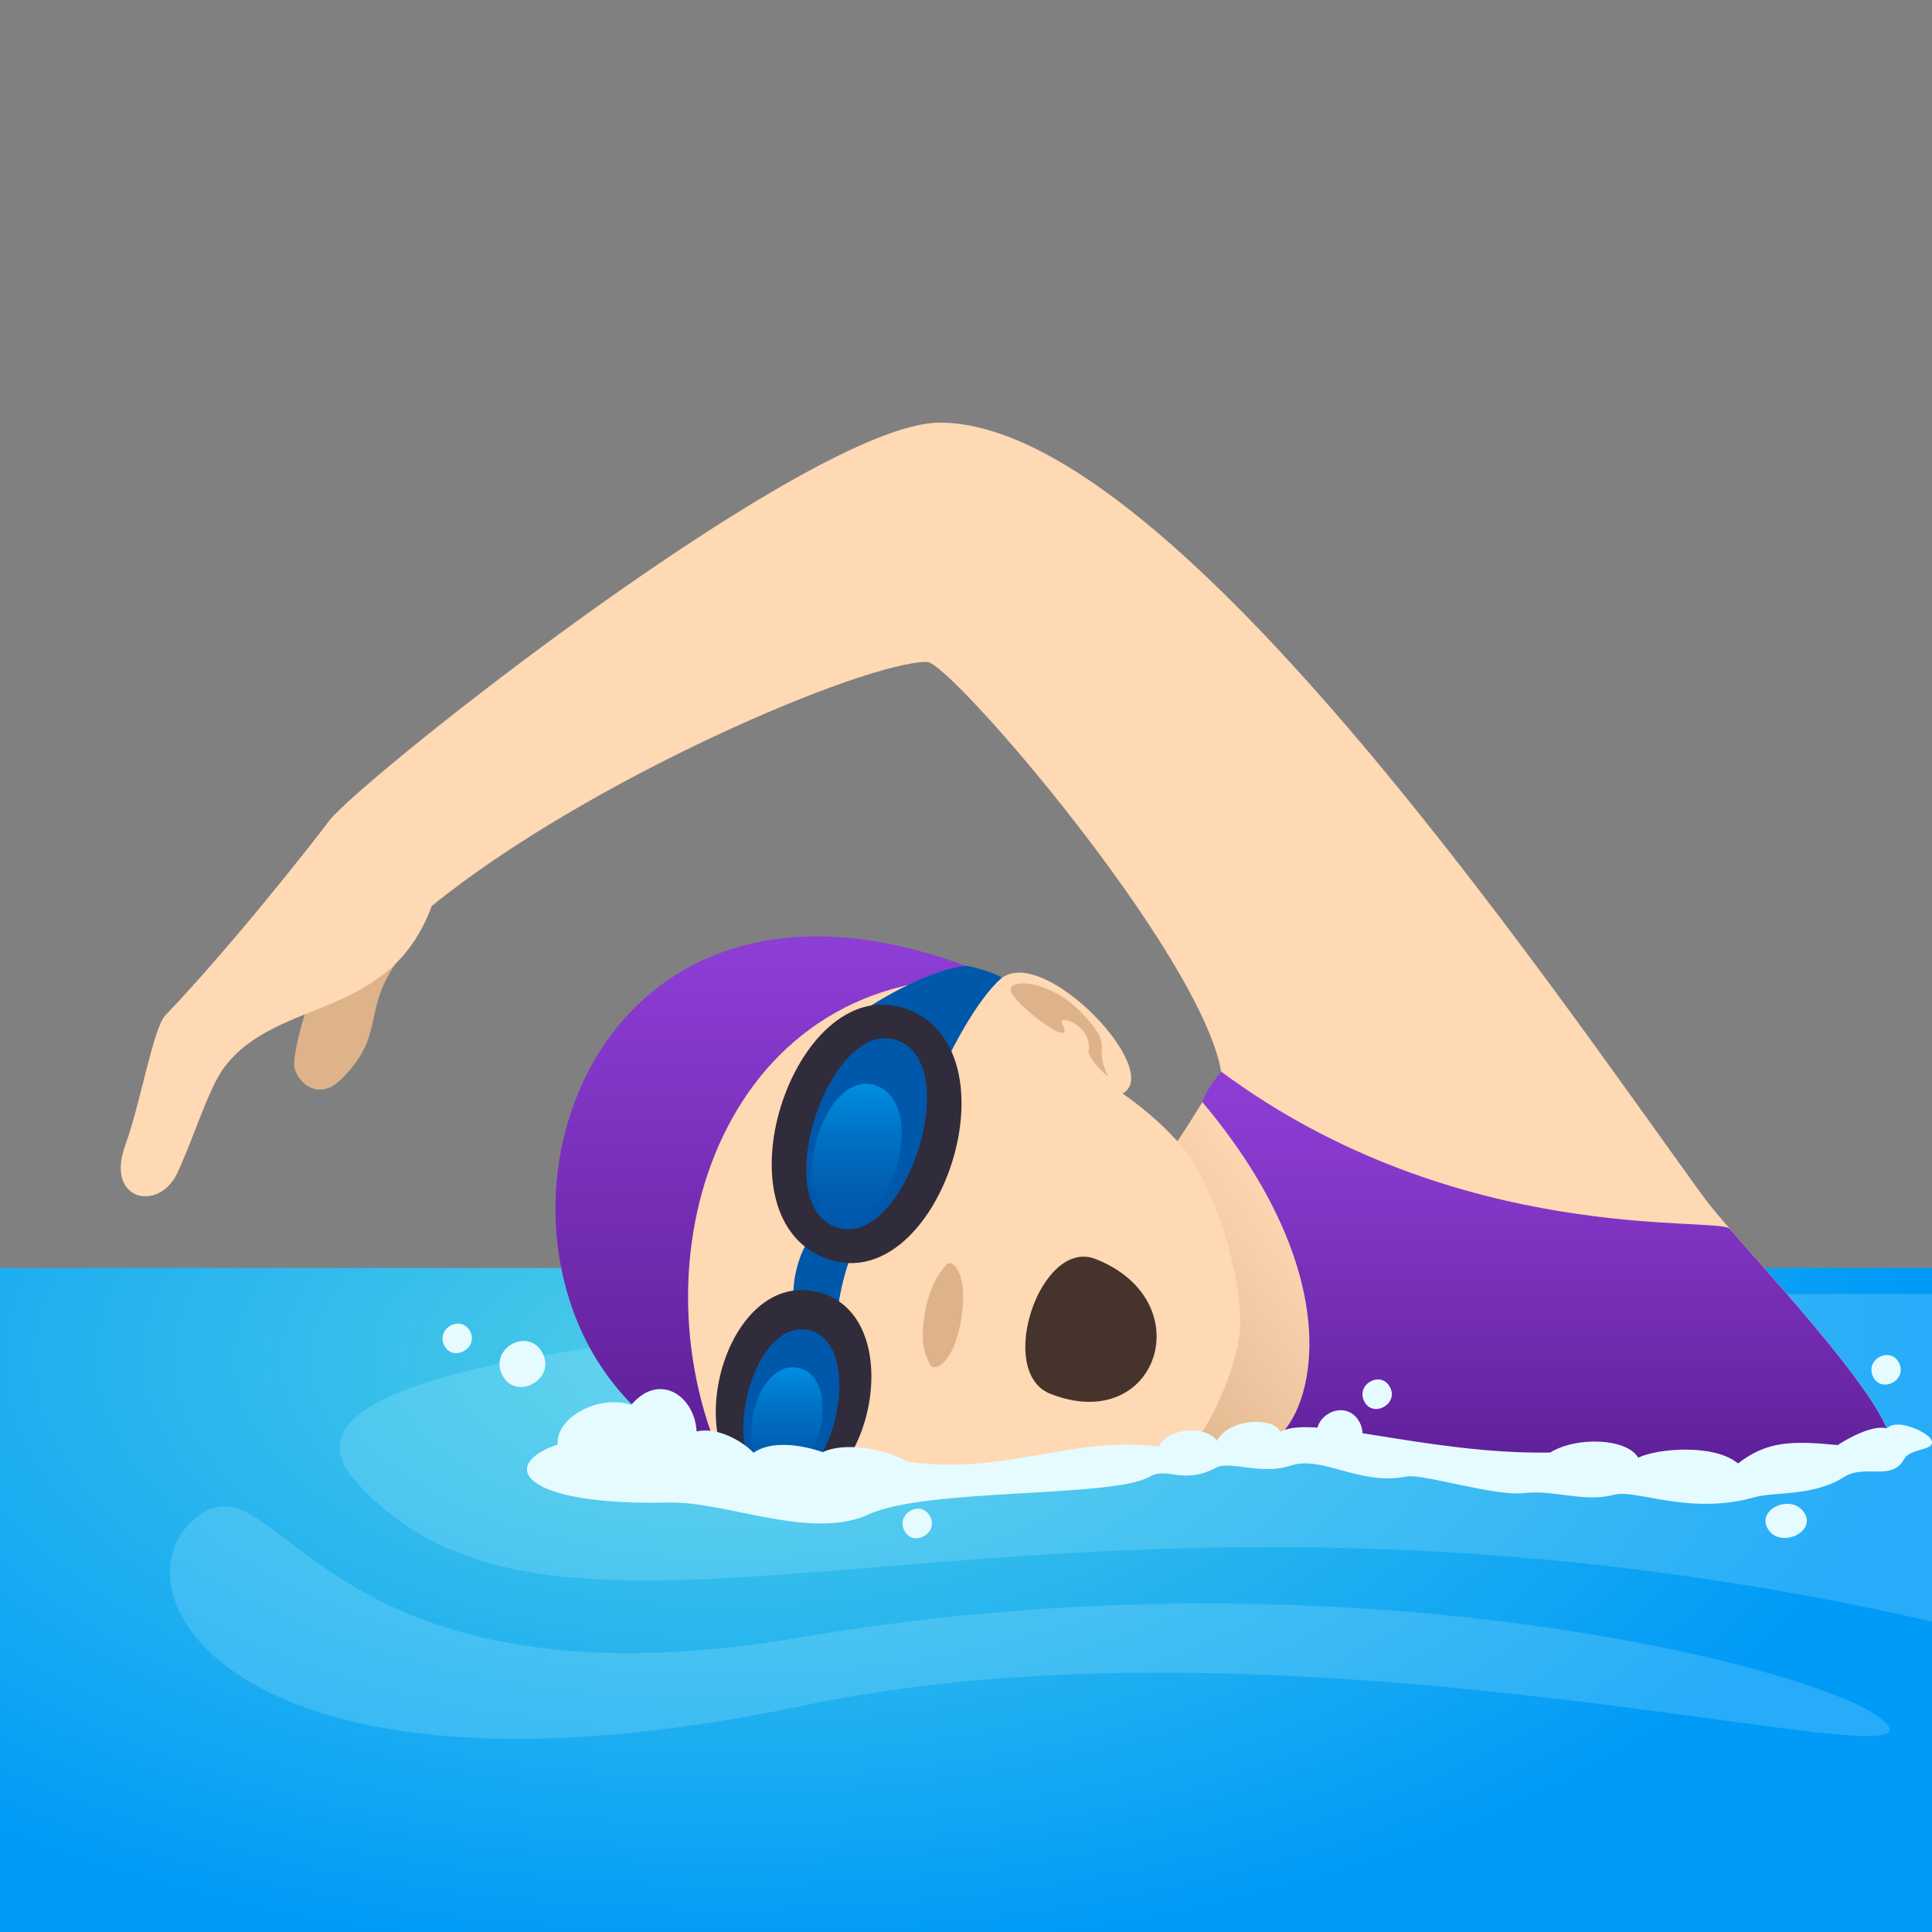 <svg xmlns="http://www.w3.org/2000/svg" xml:space="preserve" style="enable-background:new 0 0 64 64" viewBox="0 0 64 64"><rect x="0" y="0" width="64" height="64" fill="#808080" stroke="none"/><radialGradient id="a" cx="24.133" cy="-463.423" r="39.604" gradientTransform="matrix(1 0 0 -.506 0 -189.489)" gradientUnits="userSpaceOnUse"><stop offset="0" style="stop-color:#4ecee6"/><stop offset="1" style="stop-color:#009af7"/></radialGradient><path d="M64 42H0v22h64V42z" style="fill:url(#a)"/><path d="M64 42.859c-35.507 0-56.328 1.561-52.236 6.188 7.158 8.092 22.523-2.088 52.236 4.669V42.859z" style="opacity:.2;fill:#c2f8ff;enable-background:new"/><path d="M26.624 56.496c16.824-3.54 38.8 2.927 35.673.423-2.066-1.654-17.667-5.768-35.716-2.687-16.48 2.813-17.336-6.59-20.244-3.818-2.667 2.543 1.783 9.976 20.287 6.082z" style="opacity:.2;fill:#c2f8ff;enable-background:new"/><path d="M56.496 39.739C50.922 32.029 38.655 14 31.129 14c-1.837 0-1.417 7.927-.42 7.927.779 0 9.07 9.654 9.745 13.573 0 0-1.358 2.238-1.557 2.46-1.397 1.56-1.067 8.865-.741 9.818.185.539 2.273-.2 4.208-.2 7.11 0 14.402 2.995 20.073.499 1.3-.573-5-7.036-5.941-8.338z" style="fill:#ffd8b4"/><linearGradient id="b" x1="39.486" x2="49.175" y1="15.968" y2="23.118" gradientTransform="matrix(1 0 0 -1 0 66)" gradientUnits="userSpaceOnUse"><stop offset="0" style="stop-color:#deb38a"/><stop offset=".737" style="stop-color:#ffd8b4"/></linearGradient><path d="M56.496 39.739c-5.574-7.71-16.717-8.159-16.042-4.24 0 0-1.358 2.238-1.557 2.46-1.397 1.56-1.067 8.865-.741 9.818.185.539 2.273-.2 4.208-.2 7.11 0 14.402 2.995 20.073.499 1.3-.572-5-7.035-5.941-8.337z" style="fill:url(#b)"/><path d="M39.108 37.925c-.882-1.018-1.923-1.699-1.923-1.699 1.379-.748-2.596-4.942-4.018-3.815-9.364-3.224-17.033 9.19-9.23 16.011 1.174.382 13.22 1.208 15.795-.854.602-.857 1.302-2.542 1.349-3.617.074-1.699-.853-4.732-1.973-6.026z" style="fill:#ffd8b4"/><path d="M31.36 41.881c-.142.154-.557.61-.735 1.687-.177 1.075.102 1.446.187 1.646.102.236.777.019 1.03-1.52.254-1.542-.31-1.999-.481-1.813z" style="fill:#deb38a"/><linearGradient id="c" x1="25.711" x2="25.711" y1="17.577" y2="34.98" gradientTransform="matrix(1 0 0 -1 0 66)" gradientUnits="userSpaceOnUse"><stop offset="0" style="stop-color:#5d1e96"/><stop offset="1" style="stop-color:#8e3ed6"/></linearGradient><path d="M33.02 32.411c-15.29-6.632-19.045 12.412-9.082 16.012-3.098-6.972.14-16.535 9.083-16.012z" style="fill:url(#c)"/><path d="M33.167 32.412c-.844.726-1.732 2.567-1.732 2.567s-1.152-1.068-3.044-1.367c0 0 2.035-1.433 3.597-1.616.137-.017 1.285.325 1.179.416zM27.75 43.786c-.062-.607.333-2.142.62-2.523.225-.296-1.06-.585-1.364-.394-.522.327-.923 1.958-.621 2.523.178.331 1.406.774 1.366.394z" style="fill:#0058ab"/><path d="M30.12 33.458c3.695 1.491.872 9.695-2.823 8.204-3.697-1.492-.874-9.696 2.823-8.204z" style="fill:#302c3b"/><path d="M29.767 34.482c2.218.895.1 7.05-2.118 6.155-2.22-.896-.101-7.051 2.118-6.155z" style="fill:#0058ab"/><linearGradient id="d" x1="28.392" x2="28.392" y1="25.599" y2="30.099" gradientTransform="matrix(1 0 0 -1 0 66)" gradientUnits="userSpaceOnUse"><stop offset="0" style="stop-color:#0058ab"/><stop offset=".254" style="stop-color:#005fb2"/><stop offset=".625" style="stop-color:#0072c5"/><stop offset="1" style="stop-color:#008de0"/></linearGradient><path d="M29.066 35.977c1.733.699.385 5.047-1.347 4.348-1.735-.7-.388-5.048 1.347-4.348z" style="fill:url(#d)"/><path d="M25.506 49.575c3.255.776 4.82-6.003 1.566-6.78-3.256-.775-4.822 6.004-1.566 6.78z" style="fill:#302c3b"/><path d="M25.625 49.15c1.954.466 3.128-4.621 1.175-5.086-1.955-.467-3.13 4.62-1.175 5.086z" style="fill:#0058ab"/><linearGradient id="e" x1="26.07" x2="26.07" y1="17.195" y2="20.707" gradientTransform="matrix(1 0 0 -1 0 66)" gradientUnits="userSpaceOnUse"><stop offset="0" style="stop-color:#0058ab"/><stop offset=".254" style="stop-color:#005fb2"/><stop offset=".625" style="stop-color:#0072c5"/><stop offset="1" style="stop-color:#008de0"/></linearGradient><path d="M25.679 48.78c1.476.352 2.258-3.11.783-3.462-1.477-.351-2.26 3.111-.783 3.462z" style="fill:url(#e)"/><path d="M34.793 46.171c-1.824-.719-.323-5.183 1.5-4.464 3.54 1.395 2.04 5.859-1.5 4.464z" style="fill:#45332c"/><path d="M33.478 32.79c.012.391 2.222 2.11 1.71 1.126-.177-.34 1.019.031.874.923-.022.133.388.655.648.818-.538-1.084.266-.892-.865-2.091-1.02-1.081-2.38-1.169-2.367-.776z" style="fill:#deb38a"/><linearGradient id="f" x1="51.222" x2="51.222" y1="16.929" y2="30.5" gradientTransform="matrix(1 0 0 -1 0 66)" gradientUnits="userSpaceOnUse"><stop offset="0" style="stop-color:#5d1e96"/><stop offset=".239" style="stop-color:#6b27a8"/><stop offset=".731" style="stop-color:#8438c9"/><stop offset="1" style="stop-color:#8e3ed6"/></linearGradient><path d="M40.454 35.5s-.545.65-.621 1.012c4.705 5.601 3.784 9.926 2.53 11.066 7.112 0 14.403 2.996 20.073.499 1.094-.481-3.185-5.131-5.136-7.37-.368-.424-8.988.612-16.846-5.207z" style="fill:url(#f)"/><path d="M23.076 47.417c.729-.156 1.545.348 1.887.708.586-.422 1.613-.261 2.288-.021.719-.34 2.018-.131 2.828.318 3.222.456 5.5-.884 8.334-.501.135-.522 1.432-.801 1.905-.191.388-.759 1.89-.8 2.093-.295 1.039-.609 4.84.747 8.94.683.876-.544 2.546-.474 2.917.17.64-.313 2.525-.464 3.306.191.96-.748 1.804-.755 3.306-.609.129-.094 1.096-.696 1.619-.554.372-.351 1.339.13 1.468.362.216.391-.68.269-.894.661-.407.744-1.285.143-1.99.592-1.012.644-2.304.483-2.935.661-2.208.624-3.947-.278-4.692-.075-.962.263-1.992-.174-2.981-.057-.963.114-3.36-.653-3.881-.548-1.552.313-2.793-.709-3.83-.364-.991.331-2.024-.175-2.48.07-1.076.581-1.633-.038-2.192.295-1.198.714-7.388.367-9.31 1.251-1.907.877-4.742-.433-6.613-.39-4.942.114-5.667-1.26-3.694-1.922-.073-.888 1.332-1.667 2.439-1.315.934-1.103 2.1-.287 2.162.88zm-6.436-1.863c-.454-.897.882-1.618 1.337-.72.44.868-.895 1.589-1.336.72z" style="fill:#e6fbff"/><path d="M43.709 47.848c-.455-.897.88-1.618 1.336-.72.44.869-.895 1.589-1.336.72zm18.343-2.234c-.292-.576.566-1.038.858-.463.283.559-.575 1.021-.858.463zm-3.485 5.041c-.411-.664.796-1.198 1.207-.533.398.643-.81 1.177-1.207.533zm-13.374-4.232c-.292-.576.566-1.038.858-.462.282.557-.575 1.019-.858.462zm-15.235 4.281c-.292-.576.566-1.038.858-.462.282.558-.576 1.02-.858.462zm-15.239-6.131c-.292-.576.566-1.038.857-.462.283.558-.575 1.02-.857.462z" style="fill:#e6fbff"/><path d="M9.744 35.272c.02.498.752 1.269 1.545.495 1.72-1.686.41-2.47 2.5-4.678-2.764-2.164-4.076 3.482-4.045 4.183z" style="fill:#deb38a"/><path d="M10.899 27.196c-.517.691-3.22 4.138-5.423 6.439-.398.414-.838 2.977-1.322 4.288-.687 1.86 1.112 2.245 1.723.93.548-1.179 1.033-2.81 1.559-3.506 1.77-2.337 5.465-1.528 6.867-5.336 5.205-4.216 14.318-8.085 16.405-8.085l.42-7.926c-4.295 0-19.223 11.853-20.23 13.196z" style="fill:#ffd8b4"/></svg>